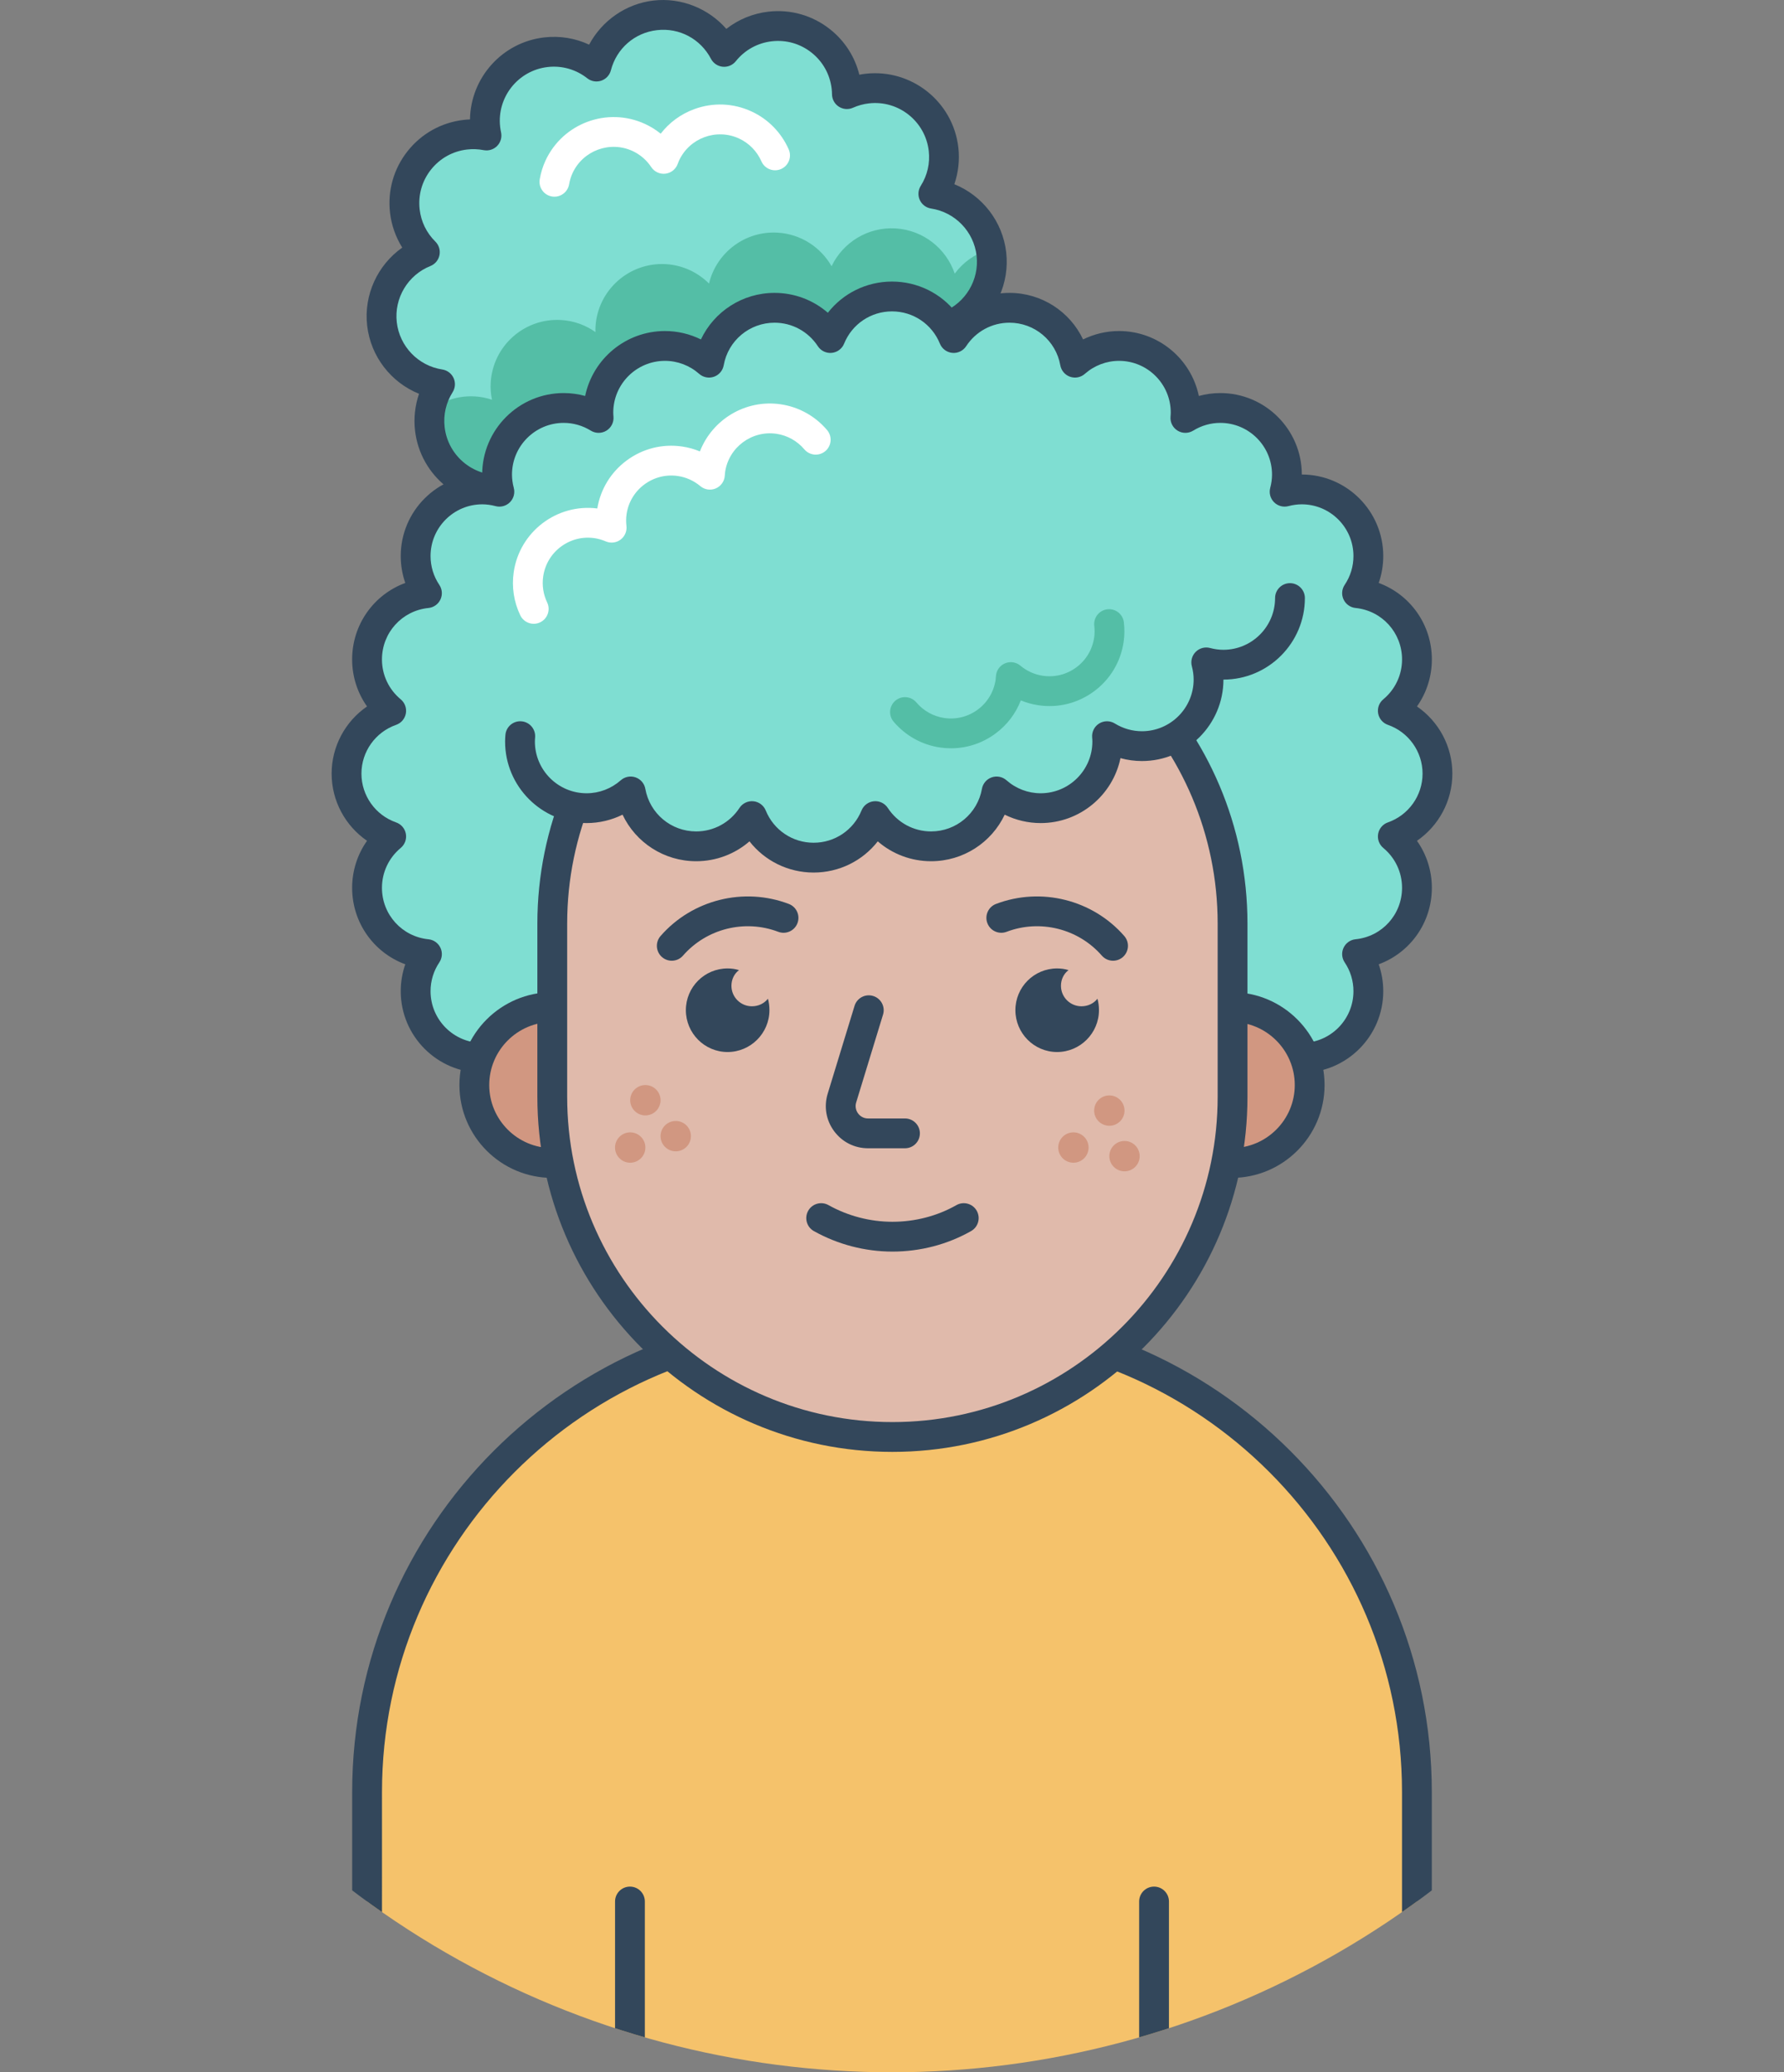 <?xml version="1.0" encoding="utf-8"?>
<!-- Generator: Adobe Illustrator 22.1.0, SVG Export Plug-In . SVG Version: 6.00 Build 0)  -->
<svg version="1.1" id="Layer_1" xmlns="http://www.w3.org/2000/svg" xmlns:xlink="http://www.w3.org/1999/xlink" x="0px" y="0px"
	 viewBox="0 0 478.907 556.189" enable-background="new 0 0 478.907 556.189" xml:space="preserve">
<rect x="0" y="0" width="478.907" height="556.189" fill="#808080" stroke="none"/>
<g id="Idle_12_">
	<g>
		<defs>
			<circle id="SVGID_1_" cx="239.453" cy="316.735" r="239.453"/>
		</defs>
		<clipPath id="SVGID_2_">
			<use xlink:href="#SVGID_1_"  overflow="visible"/>
		</clipPath>
		<g clip-path="url(#SVGID_2_)">
			<g>
				<path fill="#F5C26B" d="M224.119,355.402h30.669c69.354,0,125.576,56.222,125.576,125.576v96.237H98.543
					v-96.237C98.543,411.624,154.765,355.402,224.119,355.402z"/>
				<path fill="#33475B" d="M380.364,581.215H98.542c-2.209,0-4-1.791-4-4v-96.236
					c0-71.448,58.127-129.576,129.576-129.576h30.669c71.448,0,129.576,58.128,129.576,129.576v96.236
					C384.364,579.424,382.573,581.215,380.364,581.215z M102.542,573.215h273.822v-92.236
					c0-67.037-54.539-121.576-121.576-121.576h-30.669c-67.037,0-121.576,54.539-121.576,121.576V573.215z"
					/>
			</g>
			<g>
				<g>
					<g>
						<line fill="none" x1="169.107" y1="577.215" x2="169.107" y2="510.35"/>
						<path fill="#33475B" d="M169.107,581.215c-2.209,0-4-1.791-4-4v-66.865c0-2.209,1.791-4,4-4s4,1.791,4,4
							v66.865C173.107,579.424,171.316,581.215,169.107,581.215z"/>
					</g>
				</g>
				<g>
					<g>
						<line fill="none" x1="309.799" y1="577.215" x2="309.799" y2="510.35"/>
						<path fill="#33475B" d="M309.799,581.215c-2.209,0-4-1.791-4-4v-66.865c0-2.209,1.791-4,4-4s4,1.791,4,4
							v66.865C313.799,579.424,312.008,581.215,309.799,581.215z"/>
					</g>
				</g>
			</g>
		</g>
	</g>
</g>
<g id="Avatar_12">
	<g>
		<path fill="#7FDED2" d="M266.138,68.178c-0.973-8.477-7.536-14.935-15.584-16.164
			c2.172-3.441,3.236-7.613,2.736-11.97c-1.165-10.153-10.341-17.438-20.493-16.273
			c-1.935,0.222-3.763,0.738-5.45,1.493c-0.008-0.623-0.047-1.252-0.12-1.885
			c-1.165-10.153-10.34-17.438-20.493-16.273c-5.051,0.58-9.391,3.144-12.335,6.824
			c-3.445-6.582-10.67-10.711-18.493-9.813s-13.924,6.557-15.788,13.748
			c-3.701-2.917-8.509-4.431-13.56-3.852c-10.153,1.165-17.438,10.34-16.273,20.493
			c0.073,0.633,0.176,1.254,0.31,1.863c-1.815-0.353-3.712-0.441-5.646-0.219
			c-10.153,1.165-17.438,10.34-16.273,20.493c0.5,4.357,2.482,8.179,5.377,11.039
			c-7.559,3.02-12.488,10.797-11.515,19.274s7.536,14.935,15.583,16.164
			c-2.172,3.441-3.236,7.613-2.736,11.97c1.165,10.153,10.34,17.438,20.493,16.273
			c1.934-0.222,3.762-0.738,5.45-1.493c0.008,0.624,0.048,1.252,0.121,1.885
			c1.165,10.152,10.34,17.438,20.493,16.273c5.051-0.58,9.39-3.144,12.335-6.824
			c3.445,6.582,10.67,10.711,18.493,9.813c7.822-0.898,13.924-6.557,15.788-13.748
			c3.701,2.917,8.509,4.431,13.56,3.852c10.153-1.165,17.438-10.34,16.273-20.493
			c-0.073-0.633-0.177-1.254-0.31-1.863c1.815,0.353,3.712,0.441,5.647,0.219
			c10.152-1.165,17.438-10.34,16.273-20.493c-0.5-4.357-2.483-8.179-5.377-11.039
			C262.182,84.432,267.111,76.655,266.138,68.178z"/>
		<path fill="#54BEA6" d="M253.809,91.388c2.723,3.029,4.469,6.961,4.706,11.343
			c0.546,10.211-7.271,18.917-17.484,19.483c-1.93,0.104-3.82-0.11-5.616-0.559
			c0.103,0.607,0.166,1.232,0.187,1.875c0.568,10.193-7.271,18.917-17.462,19.465
			c-5.086,0.275-9.787-1.511-13.305-4.649c-2.288,7.055-8.718,12.338-16.598,12.765
			c-7.86,0.428-14.819-4.119-17.857-10.894c-3.156,3.497-7.642,5.791-12.728,6.065
			c-10.212,0.547-18.917-7.271-19.483-17.484c-0.021-0.643-0.024-1.264-0.007-1.884
			c-1.723,0.657-3.569,1.047-5.519,1.15c-9.71,0.537-18.041-6.517-19.335-15.952
			c3.514-3.795,8.639-6.051,14.209-5.716c1.597,0.096,3.101,0.407,4.554,0.895
			c-0.31-1.501-0.437-3.052-0.342-4.629c0.594-9.862,9.061-17.366,18.923-16.772
			c3.434,0.207,6.569,1.378,9.202,3.24c-0.011-0.482-0.022-0.963,0.008-1.462
			c0.593-9.842,9.081-17.365,18.923-16.772c4.532,0.273,8.56,2.239,11.548,5.204
			c1.981-8.276,9.651-14.185,18.435-13.656c6.268,0.378,11.564,3.943,14.464,9.007
			c3.048-6.368,9.715-10.595,17.201-10.144c7.466,0.45,13.597,5.448,15.859,12.136
			c2.204-2.993,5.325-5.249,8.92-6.375c0.712,1.806,1.157,3.736,1.255,5.766
			C266.936,81.359,261.536,88.828,253.809,91.388z"/>
		<path fill="#33475B" d="M190.709,155.135c-6.522,0-12.761-2.885-17.017-7.754
			c-3.234,2.538-7.113,4.141-11.293,4.622c-11.347,1.296-21.723-6.116-24.405-16.918
			c-0.549,0.104-1.102,0.189-1.659,0.253c-12.324,1.416-23.507-7.463-24.923-19.791
			c-0.382-3.33-0.003-6.705,1.076-9.854c-7.501-3.039-12.971-9.992-13.923-18.28
			c-0.951-8.288,2.801-16.299,9.418-20.959c-1.764-2.823-2.898-6.024-3.28-9.354
			c-0.686-5.972,0.996-11.853,4.734-16.56c3.738-4.707,9.085-7.677,15.057-8.363
			c0.557-0.063,1.115-0.106,1.673-0.129c0.166-11.129,8.589-20.705,19.936-22.008
			c4.183-0.478,8.323,0.204,12.047,1.942c3.431-6.438,9.892-10.988,17.301-11.839
			c7.408-0.847,14.732,2.118,19.533,7.611c3.234-2.538,7.113-4.142,11.294-4.622
			c5.978-0.683,11.854,0.996,16.56,4.734c3.938,3.127,6.66,7.381,7.846,12.184
			c0.548-0.104,1.1-0.189,1.656-0.253c12.331-1.407,23.507,7.462,24.923,19.79
			c0.383,3.33,0.003,6.705-1.076,9.854c7.502,3.039,12.972,9.992,13.923,18.28
			c0.952,8.288-2.8,16.299-9.419,20.959c1.766,2.823,2.899,6.024,3.281,9.354
			c1.415,12.328-7.464,23.508-19.791,24.923c-0.557,0.063-1.114,0.106-1.673,0.129
			c-0.164,11.129-8.589,20.705-19.936,22.008c-4.18,0.479-8.323-0.204-12.048-1.942
			c-3.431,6.438-9.893,10.988-17.301,11.839C192.384,155.087,191.544,155.135,190.709,155.135z
			 M174.276,137.204c0.128,0,0.256,0.006,0.385,0.019c1.344,0.13,2.533,0.93,3.159,2.126
			c2.807,5.362,8.492,8.386,14.492,7.694c5.997-0.688,10.854-4.919,12.373-10.778
			c0.339-1.308,1.315-2.356,2.595-2.787c1.281-0.43,2.691-0.188,3.752,0.649
			c3.028,2.386,6.805,3.461,10.628,3.019c7.945-0.912,13.667-8.118,12.755-16.063
			c-0.056-0.487-0.138-0.979-0.244-1.463c-0.288-1.315,0.105-2.687,1.045-3.65
			c0.941-0.963,2.301-1.389,3.625-1.132c1.46,0.284,2.948,0.342,4.429,0.172
			c7.944-0.912,13.666-8.118,12.755-16.063c-0.38-3.309-1.838-6.3-4.216-8.649
			c-0.96-0.948-1.377-2.316-1.109-3.638c0.268-1.323,1.184-2.421,2.437-2.921
			c6.058-2.42,9.77-8.631,9.026-15.104c0-0,0-0,0-0
			c-0.743-6.473-5.765-11.681-12.213-12.666c-1.334-0.204-2.476-1.066-3.035-2.293
			c-0.561-1.228-0.464-2.654,0.256-3.795c1.783-2.827,2.525-6.07,2.146-9.38
			c-0.913-7.945-8.119-13.672-16.063-12.754c-1.479,0.169-2.916,0.563-4.273,1.17
			c-1.229,0.55-2.652,0.444-3.787-0.28s-1.829-1.972-1.846-3.318
			c-0.007-0.497-0.039-0.995-0.094-1.481c-0.442-3.85-2.356-7.296-5.39-9.706
			c-3.033-2.409-6.822-3.492-10.673-3.05c-3.825,0.439-7.259,2.338-9.668,5.349
			c-0.844,1.054-2.162,1.611-3.508,1.482c-1.344-0.13-2.533-0.93-3.159-2.126
			c-2.807-5.363-8.496-8.389-14.493-7.694c-5.997,0.688-10.853,4.919-12.372,10.778
			c-0.339,1.308-1.315,2.355-2.595,2.787c-1.281,0.431-2.691,0.187-3.752-0.648
			c-3.029-2.386-6.803-3.459-10.628-3.02c-7.945,0.912-13.666,8.118-12.754,16.063
			c0.057,0.493,0.138,0.986,0.243,1.463c0.288,1.315-0.105,2.687-1.045,3.65
			c-0.941,0.962-2.303,1.389-3.625,1.132c-1.459-0.284-2.948-0.341-4.428-0.172
			c-3.848,0.441-7.295,2.356-9.704,5.39c-2.409,3.034-3.492,6.824-3.05,10.673
			c0.38,3.311,1.837,6.301,4.214,8.649c0.96,0.948,1.377,2.316,1.109,3.639
			c-0.267,1.322-1.183,2.421-2.436,2.921c-6.057,2.42-9.769,8.631-9.025,15.104
			c0.743,6.473,5.765,11.681,12.213,12.666c1.333,0.204,2.475,1.066,3.035,2.293
			c0.561,1.227,0.464,2.654-0.256,3.795c-1.783,2.826-2.524,6.069-2.145,9.379
			c0.912,7.945,8.117,13.673,16.062,12.755c1.478-0.169,2.916-0.563,4.272-1.17
			c1.229-0.55,2.652-0.444,3.787,0.28s1.829,1.972,1.846,3.318
			c0.007,0.489,0.039,0.989,0.095,1.485c0.912,7.943,8.116,13.663,16.063,12.752
			c3.825-0.439,7.258-2.339,9.667-5.349C171.917,137.751,173.069,137.204,174.276,137.204z"/>
		<g>
			<path fill="#7FDED2" d="M385.882,207.634c0-7.808-5.012-14.429-11.987-16.868
				c3.958-3.28,6.481-8.233,6.481-13.775c0-9.267-7.049-16.887-16.078-17.793
				c1.914-2.847,3.032-6.274,3.032-9.962c0-9.877-8.007-17.884-17.884-17.884
				c-1.591,0-3.126,0.228-4.595,0.618c0.39-1.468,0.618-3.001,0.618-4.592
				c0-9.877-8.007-17.884-17.884-17.884c-3.443,0-6.648,0.99-9.376,2.676
				c0.038-0.477,0.073-0.954,0.073-1.441c0-9.877-8.007-17.884-17.884-17.884
				c-4.539,0-8.671,1.705-11.825,4.492c-1.491-8.371-8.79-14.732-17.589-14.732
				c-6.269,0-11.776,3.232-14.969,8.115c-2.66-6.538-9.069-11.152-16.562-11.152
				s-13.902,4.614-16.562,11.152c-3.193-4.883-8.699-8.115-14.969-8.115
				c-8.8,0-16.098,6.361-17.589,14.732c-3.153-2.786-7.285-4.492-11.824-4.492
				c-9.877,0-17.884,8.007-17.884,17.884c0,0.487,0.034,0.964,0.073,1.441
				c-2.729-1.686-5.933-2.676-9.376-2.676c-9.877,0-17.884,8.007-17.884,17.884
				c0,1.59,0.228,3.124,0.617,4.592c-1.469-0.39-3.003-0.618-4.595-0.618
				c-9.877,0-17.884,8.007-17.884,17.884c0,3.688,1.118,7.115,3.032,9.962
				c-9.028,0.906-16.078,8.525-16.078,17.793c0,5.543,2.523,10.495,6.481,13.775
				c-6.976,2.439-11.987,9.061-11.987,16.868c0,7.808,5.012,14.429,11.987,16.868
				c-3.958,3.28-6.481,8.233-6.481,13.776c0,9.267,7.049,16.887,16.078,17.792
				c-1.913,2.847-3.032,6.274-3.032,9.962c0,9.877,8.007,17.884,17.884,17.884
				c1.591,0,3.126-0.228,4.595-0.618c-0.389,1.468-0.617,3.001-0.617,4.592
				c0,9.877,8.007,17.884,17.884,17.884c3.443,0,6.648-0.99,9.376-2.676
				c-0.038,0.477-0.073,0.954-0.073,1.441c0,9.877,8.007,17.884,17.884,17.884
				c4.539,0,8.671-1.705,11.824-4.491c1.491,8.371,8.79,14.732,17.589,14.732
				c6.27,0,11.776-3.232,14.969-8.115c2.66,6.538,9.069,11.152,16.562,11.152
				s13.902-4.614,16.562-11.152c3.193,4.882,8.7,8.115,14.969,8.115
				c8.8,0,16.098-6.361,17.589-14.732c3.154,2.787,7.285,4.491,11.825,4.491
				c9.876,0,17.884-8.007,17.884-17.884c0-0.486-0.035-0.964-0.073-1.441
				c2.729,1.686,5.933,2.676,9.376,2.676c9.877,0,17.884-8.007,17.884-17.884
				c0-1.59-0.228-3.124-0.618-4.592c1.469,0.39,3.003,0.618,4.595,0.618
				c9.877,0,17.884-8.007,17.884-17.884c0-3.688-1.118-7.115-3.032-9.962
				c9.028-0.906,16.078-8.526,16.078-17.792c0-5.543-2.522-10.495-6.481-13.776
				C380.87,222.063,385.882,215.442,385.882,207.634z"/>
			<path fill="#33475B" d="M239.453,339.699c-6.862,0-13.145-3.156-17.219-8.371
				c-3.925,3.405-8.974,5.334-14.312,5.334c-8.626,0-16.222-5.01-19.763-12.495
				c-2.983,1.473-6.28,2.255-9.65,2.255c-10.54,0-19.363-7.49-21.427-17.427
				c-1.87,0.514-3.806,0.778-5.76,0.778c-12.058,0-21.87-9.803-21.884-21.858
				c-12.056-0.012-21.861-9.824-21.861-21.884c0-2.483,0.416-4.919,1.222-7.223
				c-8.419-3.095-14.268-11.147-14.268-20.531c0-4.578,1.418-8.963,3.999-12.615
				c-5.845-4.014-9.505-10.715-9.505-18.028s3.66-14.015,9.505-18.029
				c-2.581-3.652-3.999-8.037-3.999-12.615c0-9.384,5.848-17.437,14.268-20.532
				c-0.806-2.304-1.222-4.739-1.222-7.223c0-12.059,9.805-21.871,21.861-21.883
				c0.014-12.055,9.826-21.858,21.884-21.858c1.954,0,3.889,0.264,5.76,0.779
				c2.064-9.937,10.888-17.427,21.427-17.427c3.37,0,6.667,0.782,9.65,2.255
				c3.541-7.485,11.137-12.495,19.763-12.495c5.339,0,10.388,1.929,14.312,5.334
				c4.075-5.215,10.357-8.372,17.219-8.372s13.144,3.156,17.218,8.372
				c3.926-3.405,8.975-5.334,14.312-5.334c8.626,0,16.223,5.01,19.764,12.496
				c2.982-1.473,6.28-2.255,9.65-2.255c10.54,0,19.363,7.49,21.428,17.427
				c1.87-0.514,3.806-0.778,5.759-0.778c12.059,0,21.87,9.803,21.885,21.858
				c12.056,0.013,21.86,9.825,21.86,21.883c0,2.484-0.416,4.919-1.222,7.223
				c8.42,3.095,14.268,11.147,14.268,20.531c0,4.578-1.418,8.964-3.999,12.615
				c5.845,4.014,9.505,10.715,9.505,18.028s-3.66,14.015-9.505,18.028
				c2.581,3.652,3.999,8.037,3.999,12.615c0,9.384-5.848,17.437-14.268,20.531
				c0.806,2.304,1.222,4.739,1.222,7.223c0,12.059-9.805,21.871-21.86,21.884
				c-0.015,12.055-9.826,21.858-21.885,21.858c-1.953,0-3.889-0.264-5.759-0.778
				c-2.064,9.937-10.888,17.427-21.428,17.427c-3.37,0-6.668-0.782-9.65-2.255
				c-3.541,7.485-11.138,12.495-19.764,12.495c-5.338,0-10.387-1.929-14.312-5.334
				C252.598,336.543,246.315,339.699,239.453,339.699z M222.89,320.548c0.128,0,0.257,0.006,0.386,0.019
				c1.481,0.144,2.76,1.096,3.32,2.474c2.14,5.261,7.187,8.659,12.857,8.659
				s10.716-3.398,12.857-8.659c0.561-1.378,1.84-2.33,3.32-2.474
				c1.476-0.147,2.918,0.547,3.732,1.792c2.582,3.947,6.926,6.304,11.621,6.304
				c6.73,0,12.472-4.809,13.651-11.433c0.254-1.424,1.256-2.6,2.622-3.076
				c1.366-0.476,2.882-0.177,3.965,0.78c2.546,2.249,5.805,3.488,9.176,3.488
				c7.655,0,13.884-6.229,13.884-13.884c0-0.379-0.031-0.751-0.061-1.123
				c-0.12-1.503,0.615-2.946,1.902-3.731c1.285-0.787,2.905-0.782,4.188,0.011
				c2.2,1.36,4.715,2.079,7.272,2.079c7.656,0,13.885-6.229,13.885-13.884
				c0-1.155-0.163-2.355-0.484-3.566c-0.366-1.378,0.03-2.847,1.038-3.855
				c1.01-1.008,2.479-1.402,3.856-1.037c1.207,0.321,2.407,0.484,3.566,0.484
				c7.655,0,13.884-6.228,13.884-13.884c0-2.769-0.813-5.441-2.352-7.73
				c-0.785-1.167-0.899-2.661-0.301-3.934c0.599-1.272,1.821-2.138,3.221-2.278
				c7.113-0.713,12.478-6.651,12.478-13.812c0-4.146-1.835-8.045-5.034-10.696
				c-1.11-0.92-1.64-2.368-1.384-3.788c0.255-1.42,1.255-2.592,2.616-3.068
				c5.567-1.946,9.308-7.208,9.308-13.092s-3.74-11.146-9.308-13.092
				c-1.362-0.476-2.361-1.649-2.616-3.069c-0.256-1.419,0.273-2.867,1.385-3.787
				c3.198-2.65,5.033-6.549,5.033-10.695c0-7.161-5.364-13.099-12.478-13.812
				c-1.399-0.14-2.622-1.005-3.221-2.278c-0.599-1.272-0.484-2.766,0.301-3.933
				c1.538-2.289,2.352-4.962,2.352-7.73c0-7.655-6.229-13.883-13.884-13.883
				c-1.158,0-2.358,0.163-3.569,0.484c-1.378,0.364-2.846-0.03-3.854-1.038
				c-1.008-1.008-1.402-2.477-1.037-3.854c0.321-1.21,0.484-2.41,0.484-3.565
				c0-7.656-6.229-13.884-13.885-13.884c-2.558,0-5.072,0.719-7.273,2.079
				c-1.281,0.792-2.901,0.797-4.188,0.01c-1.286-0.786-2.021-2.229-1.901-3.731
				c0.029-0.372,0.061-0.744,0.061-1.123c0-7.655-6.229-13.883-13.884-13.883
				c-3.371,0-6.63,1.239-9.176,3.489c-1.084,0.959-2.602,1.255-3.965,0.779
				c-1.366-0.476-2.368-1.652-2.622-3.075c-1.18-6.625-6.921-11.433-13.651-11.433
				c-4.695,0-9.039,2.356-11.621,6.304c-0.814,1.244-2.258,1.937-3.732,1.792
				c-1.48-0.143-2.76-1.096-3.32-2.474c-2.141-5.261-7.188-8.66-12.857-8.66
				c-5.67,0-10.717,3.399-12.857,8.66c-0.561,1.378-1.84,2.331-3.32,2.474
				c-1.481,0.145-2.918-0.547-3.732-1.792c-2.581-3.947-6.926-6.304-11.621-6.304
				c-6.73,0-12.471,4.808-13.651,11.433c-0.253,1.423-1.256,2.6-2.621,3.075
				c-1.365,0.476-2.881,0.178-3.965-0.779c-2.546-2.25-5.805-3.489-9.176-3.489
				c-7.655,0-13.883,6.228-13.883,13.883c0,0.379,0.03,0.751,0.06,1.123
				c0.12,1.503-0.615,2.945-1.902,3.731c-1.286,0.787-2.906,0.782-4.188-0.01
				c-2.201-1.36-4.716-2.079-7.273-2.079c-7.656,0-13.884,6.228-13.884,13.884
				c0,1.156,0.163,2.356,0.483,3.567c0.366,1.377-0.03,2.846-1.038,3.854
				c-1.008,1.008-2.478,1.403-3.854,1.038c-1.21-0.321-2.411-0.484-3.569-0.484
				c-7.655,0-13.883,6.228-13.883,13.883c0,2.769,0.813,5.441,2.352,7.73
				c0.785,1.167,0.898,2.661,0.3,3.934c-0.598,1.272-1.821,2.138-3.22,2.278
				c-7.113,0.713-12.477,6.652-12.477,13.812c0,4.146,1.834,8.044,5.033,10.696
				c1.111,0.92,1.64,2.368,1.385,3.787c-0.255,1.42-1.255,2.592-2.617,3.068
				c-5.567,1.946-9.308,7.208-9.308,13.092s3.74,11.146,9.308,13.092
				c1.361,0.476,2.361,1.648,2.617,3.068c0.255,1.419-0.274,2.867-1.384,3.787
				c-3.199,2.651-5.034,6.55-5.034,10.696c0,7.161,5.364,13.099,12.477,13.812
				c1.399,0.14,2.623,1.005,3.221,2.278c0.599,1.272,0.485,2.766-0.3,3.934
				c-1.539,2.289-2.352,4.962-2.352,7.73c0,7.656,6.228,13.884,13.883,13.884
				c1.16,0,2.36-0.163,3.566-0.484c1.377-0.367,2.847,0.028,3.855,1.036
				c1.009,1.008,1.405,2.476,1.04,3.854c-0.321,1.211-0.484,2.411-0.484,3.567
				c0,7.656,6.228,13.884,13.884,13.884c2.557,0,5.072-0.719,7.273-2.079
				c1.282-0.793,2.902-0.798,4.188-0.011c1.287,0.785,2.022,2.229,1.902,3.731
				c-0.03,0.372-0.06,0.744-0.06,1.123c0,7.655,6.228,13.884,13.883,13.884
				c3.371,0,6.629-1.239,9.176-3.488c1.083-0.957,2.599-1.254,3.965-0.78
				c1.365,0.477,2.368,1.652,2.621,3.076c1.18,6.624,6.921,11.433,13.651,11.433
				c4.695,0,9.04-2.356,11.621-6.304C220.286,321.222,221.55,320.548,222.89,320.548z"/>
		</g>
		<g>
			<g>
				<circle fill="#D19781" cx="330.652" cy="291.218" r="20.92"/>
				<path fill="#33475B" d="M330.652,316.138c-13.741,0-24.92-11.179-24.92-24.92
					c0-13.741,11.179-24.92,24.92-24.92s24.92,11.179,24.92,24.92
					C355.572,304.959,344.393,316.138,330.652,316.138z M330.652,274.298
					c-9.33,0-16.92,7.59-16.92,16.92c0,9.33,7.59,16.92,16.92,16.92
					s16.92-7.59,16.92-16.92C347.572,281.888,339.982,274.298,330.652,274.298z"/>
			</g>
			<g>
				<circle fill="#D19781" cx="148.254" cy="291.218" r="20.92"/>
				<path fill="#33475B" d="M148.254,316.138c-13.741,0-24.92-11.179-24.92-24.92
					c0-13.741,11.179-24.92,24.92-24.92s24.92,11.179,24.92,24.92
					C173.174,304.959,161.995,316.138,148.254,316.138z M148.254,274.298
					c-9.33,0-16.92,7.59-16.92,16.92c0,9.33,7.59,16.92,16.92,16.92
					s16.92-7.59,16.92-16.92C165.174,281.888,157.584,274.298,148.254,274.298z"/>
			</g>
			<g>
				<path fill="#E0BAAB" d="M239.565,385.674h-0c-50.429,0-91.311-40.881-91.311-91.311v-46.451
					c0-50.429,40.881-91.311,91.311-91.311h0c50.429,0,91.311,40.881,91.311,91.311v46.451
					C330.876,344.792,289.994,385.674,239.565,385.674z"/>
				<path fill="#33475B" d="M239.565,389.674c-52.554,0-95.311-42.756-95.311-95.311v-46.451
					c0-52.554,42.756-95.311,95.311-95.311s95.311,42.756,95.311,95.311v46.451
					C334.876,346.918,292.119,389.674,239.565,389.674z M239.565,160.601
					c-48.143,0-87.311,39.167-87.311,87.311v46.451c0,48.144,39.167,87.311,87.311,87.311
					s87.311-39.167,87.311-87.311v-46.451C326.876,199.769,287.708,160.601,239.565,160.601z"/>
			</g>
			<path fill="#33475B" d="M206.552,271.115c0,6.184-5.055,11.239-11.239,11.239
				c-6.184,0-11.194-5.055-11.194-11.239s5.01-11.194,11.194-11.194c1.038,0,2.076,0.136,3.069,0.452
				c-1.264,0.948-2.031,2.483-2.031,4.198c0,3.069,2.482,5.507,5.507,5.507
				c1.76,0,3.295-0.767,4.288-2.031C206.416,268.993,206.552,270.031,206.552,271.115z"/>
			<path fill="#33475B" d="M295.011,271.115c0,6.184-5.055,11.239-11.239,11.239s-11.194-5.055-11.194-11.239
				s5.01-11.194,11.194-11.194c1.038,0,2.076,0.136,3.069,0.452
				c-1.264,0.948-2.031,2.483-2.031,4.198c0,3.069,2.482,5.507,5.507,5.507
				c1.76,0,3.295-0.767,4.288-2.031C294.876,268.993,295.011,270.031,295.011,271.115z"/>
			<g>
				<path fill="#E0BAAB" d="M233.223,271.137l-7.21,23.576c-1.441,4.711,2.083,9.473,7.009,9.473h9.919"/>
				<path fill="#33475B" d="M242.941,308.186h-9.919c-3.629,0-6.948-1.673-9.107-4.591
					c-2.159-2.917-2.789-6.581-1.727-10.053l7.21-23.575c0.646-2.113,2.884-3.301,4.995-2.655
					c2.112,0.646,3.301,2.882,2.655,4.995l-7.21,23.575c-0.312,1.02-0.127,2.097,0.508,2.955
					c0.634,0.857,1.609,1.349,2.676,1.349h9.919c2.209,0,4,1.791,4,4S245.15,308.186,242.941,308.186z"
					/>
			</g>
			<g>
				<circle fill="#D19781" cx="173.249" cy="295.292" r="4.074"/>
				<circle fill="#D19781" cx="181.397" cy="304.931" r="4.074"/>
			</g>
			<g>
				<circle fill="#D19781" cx="297.796" cy="298.074" r="4.074"/>
				<circle fill="#D19781" cx="288.152" cy="307.991" r="4.074"/>
				<circle fill="#D19781" cx="301.87" cy="310.298" r="4.074"/>
				<circle fill="#D19781" cx="169.174" cy="307.991" r="4.074"/>
			</g>
		</g>
		<g>
			<path fill="#7FDED2" d="M346.293,160.516c0,9.877-8.007,17.884-17.884,17.884
				c-1.591,0-3.126-0.228-4.595-0.618c0.39,1.468,0.618,3.001,0.618,4.592
				c0,9.877-8.007,17.884-17.884,17.884c-3.443,0-6.648-0.99-9.376-2.676
				c0.038,0.477,0.073,0.954,0.073,1.441c0,9.877-8.007,17.884-17.884,17.884
				c-4.539,0-8.671-1.705-11.825-4.491c-1.491,8.371-8.79,14.732-17.589,14.732
				c-6.269,0-11.776-3.232-14.969-8.115c-2.66,6.538-9.069,11.152-16.562,11.152
				c-7.494,0-13.902-4.614-16.562-11.152c-3.193,4.882-8.699,8.115-14.969,8.115
				c-8.799,0-16.098-6.361-17.589-14.732c-3.153,2.787-7.285,4.491-11.824,4.491
				c-9.877,0-17.884-8.007-17.884-17.884c0-0.486,0.034-0.964,0.073-1.441l-0.073-43.842l56.612-39.349
				l104.199,5.092L346.293,160.516z"/>
			<g>
				<path fill="#7FDED2" d="M139.662,197.581c-0.038,0.477-0.073,0.954-0.073,1.441
					c0,9.877,8.007,17.884,17.884,17.884c4.539,0,8.671-1.705,11.824-4.491
					c1.491,8.371,8.79,14.732,17.589,14.732c6.27,0,11.776-3.232,14.969-8.115
					c2.66,6.538,9.069,11.152,16.562,11.152c7.494,0,13.902-4.614,16.562-11.152
					c3.193,4.882,8.7,8.115,14.969,8.115c8.8,0,16.098-6.361,17.589-14.732
					c3.154,2.787,7.285,4.491,11.825,4.491c9.877,0,17.884-8.007,17.884-17.884
					c0-0.486-0.035-0.964-0.073-1.441c2.729,1.686,5.933,2.676,9.376,2.676
					c9.877,0,17.884-8.007,17.884-17.884c0-1.59-0.228-3.124-0.618-4.592
					c1.469,0.39,3.003,0.618,4.595,0.618c9.877,0,17.884-8.007,17.884-17.884"/>
				<path fill="#33475B" d="M218.417,234.184c-6.862,0-13.144-3.156-17.218-8.371
					c-3.925,3.405-8.974,5.333-14.313,5.333c-8.626,0-16.222-5.01-19.763-12.495
					c-2.983,1.473-6.28,2.255-9.65,2.255c-12.067,0-21.884-9.817-21.884-21.884
					c0-0.636,0.042-1.218,0.085-1.759c0.176-2.202,2.094-3.849,4.306-3.668
					c2.202,0.176,3.844,2.104,3.668,4.306c-0.03,0.371-0.06,0.743-0.06,1.122
					c0,7.656,6.228,13.884,13.884,13.884c3.371,0,6.63-1.239,9.175-3.489
					c1.083-0.957,2.601-1.255,3.965-0.78c1.366,0.476,2.368,1.652,2.622,3.076
					c1.18,6.625,6.921,11.433,13.651,11.433c4.696,0,9.041-2.356,11.622-6.304
					c0.814-1.245,2.262-1.936,3.732-1.792c1.481,0.143,2.76,1.096,3.32,2.474
					c2.14,5.26,7.187,8.659,12.857,8.659c5.67,0,10.717-3.399,12.857-8.659
					c0.561-1.378,1.839-2.331,3.32-2.474c1.479-0.146,2.918,0.547,3.732,1.792
					c2.581,3.947,6.926,6.304,11.621,6.304c6.73,0,12.472-4.808,13.651-11.433
					c0.254-1.423,1.257-2.6,2.622-3.076c1.363-0.474,2.881-0.178,3.965,0.78
					c2.546,2.25,5.805,3.489,9.176,3.489c7.655,0,13.884-6.228,13.884-13.884
					c0-0.379-0.031-0.75-0.061-1.122c-0.12-1.503,0.615-2.946,1.901-3.732
					c1.288-0.786,2.905-0.782,4.188,0.01c2.201,1.36,4.716,2.079,7.273,2.079
					c7.655,0,13.884-6.228,13.884-13.884c0-1.158-0.163-2.357-0.483-3.565
					c-0.366-1.378,0.029-2.847,1.038-3.855c1.009-1.009,2.477-1.404,3.855-1.037
					c1.209,0.321,2.409,0.484,3.567,0.484c7.655,0,13.884-6.228,13.884-13.884c0-2.209,1.791-4,4-4
					s4,1.791,4,4c0,12.06-9.805,21.872-21.861,21.884c-0.015,12.055-9.826,21.857-21.884,21.857
					c-1.953,0-3.889-0.264-5.759-0.778c-2.064,9.937-10.888,17.427-21.428,17.427
					c-3.371,0-6.668-0.782-9.65-2.255c-3.541,7.485-11.138,12.495-19.764,12.495
					c-5.339,0-10.387-1.929-14.312-5.333C231.561,231.028,225.279,234.184,218.417,234.184z"/>
			</g>
		</g>
		<path fill="#FFFFFF" d="M143.277,167.421c-1.491,0-2.923-0.838-3.61-2.272
			c-1.732-3.615-2.341-7.626-1.762-11.6c1.583-10.857,11.597-18.445,22.438-17.083
			c0.856-5.159,3.626-9.707,7.831-12.841c4.314-3.216,9.622-4.56,14.947-3.784
			c1.644,0.24,3.244,0.683,4.767,1.314c3.321-8.56,12.225-14.027,21.689-12.646
			c4.85,0.707,9.272,3.167,12.454,6.927c1.427,1.687,1.217,4.21-0.469,5.637
			s-4.21,1.216-5.637-0.469c-1.92-2.269-4.584-3.753-7.502-4.179
			c-6.622-0.959-12.804,3.639-13.771,10.267c-0.047,0.325-0.068,0.652-0.089,0.978
			c-0.097,1.505-1.033,2.827-2.419,3.42c-1.386,0.592-2.988,0.356-4.144-0.614
			c-1.734-1.455-3.821-2.395-6.034-2.718c-3.21-0.467-6.409,0.343-9.011,2.281
			c-2.601,1.939-4.291,4.775-4.759,7.985c-0.146,1-0.156,2.06-0.031,3.148
			c0.163,1.417-0.44,2.812-1.583,3.665s-2.654,1.031-3.964,0.471
			c-1.007-0.431-2.026-0.724-3.029-0.87c-3.208-0.467-6.409,0.343-9.011,2.281
			c-2.601,1.939-4.291,4.775-4.759,7.985c-0.349,2.396,0.018,4.812,1.061,6.989
			c0.955,1.992,0.113,4.381-1.879,5.336C144.445,167.294,143.856,167.421,143.277,167.421z"/>
		<path fill="#FFFFFF" d="M148.834,52.791c-0.229,0-0.461-0.02-0.694-0.061
			c-2.176-0.38-3.631-2.453-3.25-4.629c0.308-1.76,0.826-3.437,1.54-4.984
			c4.657-10.086,16.651-14.501,26.735-9.845c1.506,0.695,2.914,1.573,4.194,2.609
			c2.291-2.975,5.375-5.251,8.984-6.581c5.049-1.858,10.521-1.64,15.406,0.615
			c4.449,2.054,7.992,5.668,9.976,10.176c0.89,2.022-0.028,4.382-2.05,5.272
			c-2.023,0.89-4.383-0.028-5.272-2.05c-1.198-2.721-3.331-4.9-6.007-6.136
			c-6.079-2.809-13.311-0.146-16.118,5.935c-0.139,0.301-0.251,0.608-0.364,0.916
			c-0.521,1.414-1.793,2.416-3.291,2.589c-1.493,0.175-2.965-0.508-3.797-1.766
			c-1.25-1.887-2.983-3.38-5.013-4.317c-6.079-2.81-13.311-0.145-16.119,5.934
			c-0.424,0.918-0.734,1.932-0.923,3.01C152.43,51.423,150.741,52.791,148.834,52.791z"/>
		<path fill="#54BEA6" d="M255.291,200.836c-0.979,0-1.964-0.071-2.949-0.215
			c-4.849-0.707-9.271-3.166-12.454-6.926c-1.427-1.687-1.217-4.21,0.469-5.637
			c1.685-1.428,4.208-1.218,5.638,0.469c1.92,2.269,4.584,3.753,7.501,4.178
			c3.207,0.469,6.412-0.342,9.012-2.281c2.601-1.939,4.291-4.775,4.759-7.985
			c0.048-0.33,0.068-0.656,0.09-0.982c0.099-1.504,1.034-2.824,2.421-3.416
			c1.385-0.592,2.987-0.354,4.142,0.615c1.733,1.455,3.82,2.395,6.033,2.717
			c3.209,0.466,6.411-0.342,9.012-2.281s4.291-4.774,4.759-7.985
			c0.146-1,0.156-2.059,0.03-3.146c-0.253-2.195,1.32-4.179,3.515-4.433
			c2.194-0.256,4.179,1.32,4.433,3.515c0.205,1.776,0.185,3.532-0.062,5.218
			c-0.776,5.325-3.579,10.029-7.894,13.245c-4.314,3.216-9.627,4.56-14.947,3.783
			c-1.642-0.239-3.24-0.681-4.762-1.311c-1.352,3.502-3.663,6.561-6.747,8.86
			C263.774,199.458,259.598,200.836,255.291,200.836z"/>
	</g>
	<path fill="#33475B" d="M180.333,257.852c-0.933,0-1.869-0.324-2.626-0.984
		c-1.666-1.452-1.839-3.979-0.388-5.644c8.502-9.755,22.342-13.215,34.439-8.612
		c2.065,0.786,3.102,3.096,2.316,5.161c-0.786,2.065-3.096,3.101-5.161,2.316
		c-8.981-3.417-19.254-0.849-25.563,6.391C182.559,257.388,181.449,257.852,180.333,257.852z"/>
	<path fill="#33475B" d="M298.797,257.852c-1.116,0-2.227-0.464-3.018-1.372
		c-6.309-7.239-16.58-9.807-25.562-6.391c-2.068,0.784-4.376-0.251-5.161-2.316
		c-0.786-2.064,0.251-4.375,2.315-5.161c12.1-4.603,25.938-1.142,34.439,8.612
		c1.451,1.665,1.278,4.192-0.388,5.644C300.665,257.528,299.728,257.852,298.797,257.852z"/>
	<path fill="#33475B" d="M239.579,335.915c-7.36,0-14.653-1.9-21.09-5.496
		c-1.929-1.077-2.619-3.515-1.542-5.442c1.078-1.93,3.515-2.618,5.443-1.542
		c5.247,2.932,11.191,4.48,17.188,4.48c6.081,0,12.017-1.545,17.165-4.467
		c1.92-1.092,4.363-0.417,5.453,1.504c1.091,1.922,0.417,4.363-1.504,5.453
		C254.343,334.01,247.042,335.915,239.579,335.915z"/>
</g>
</svg>
